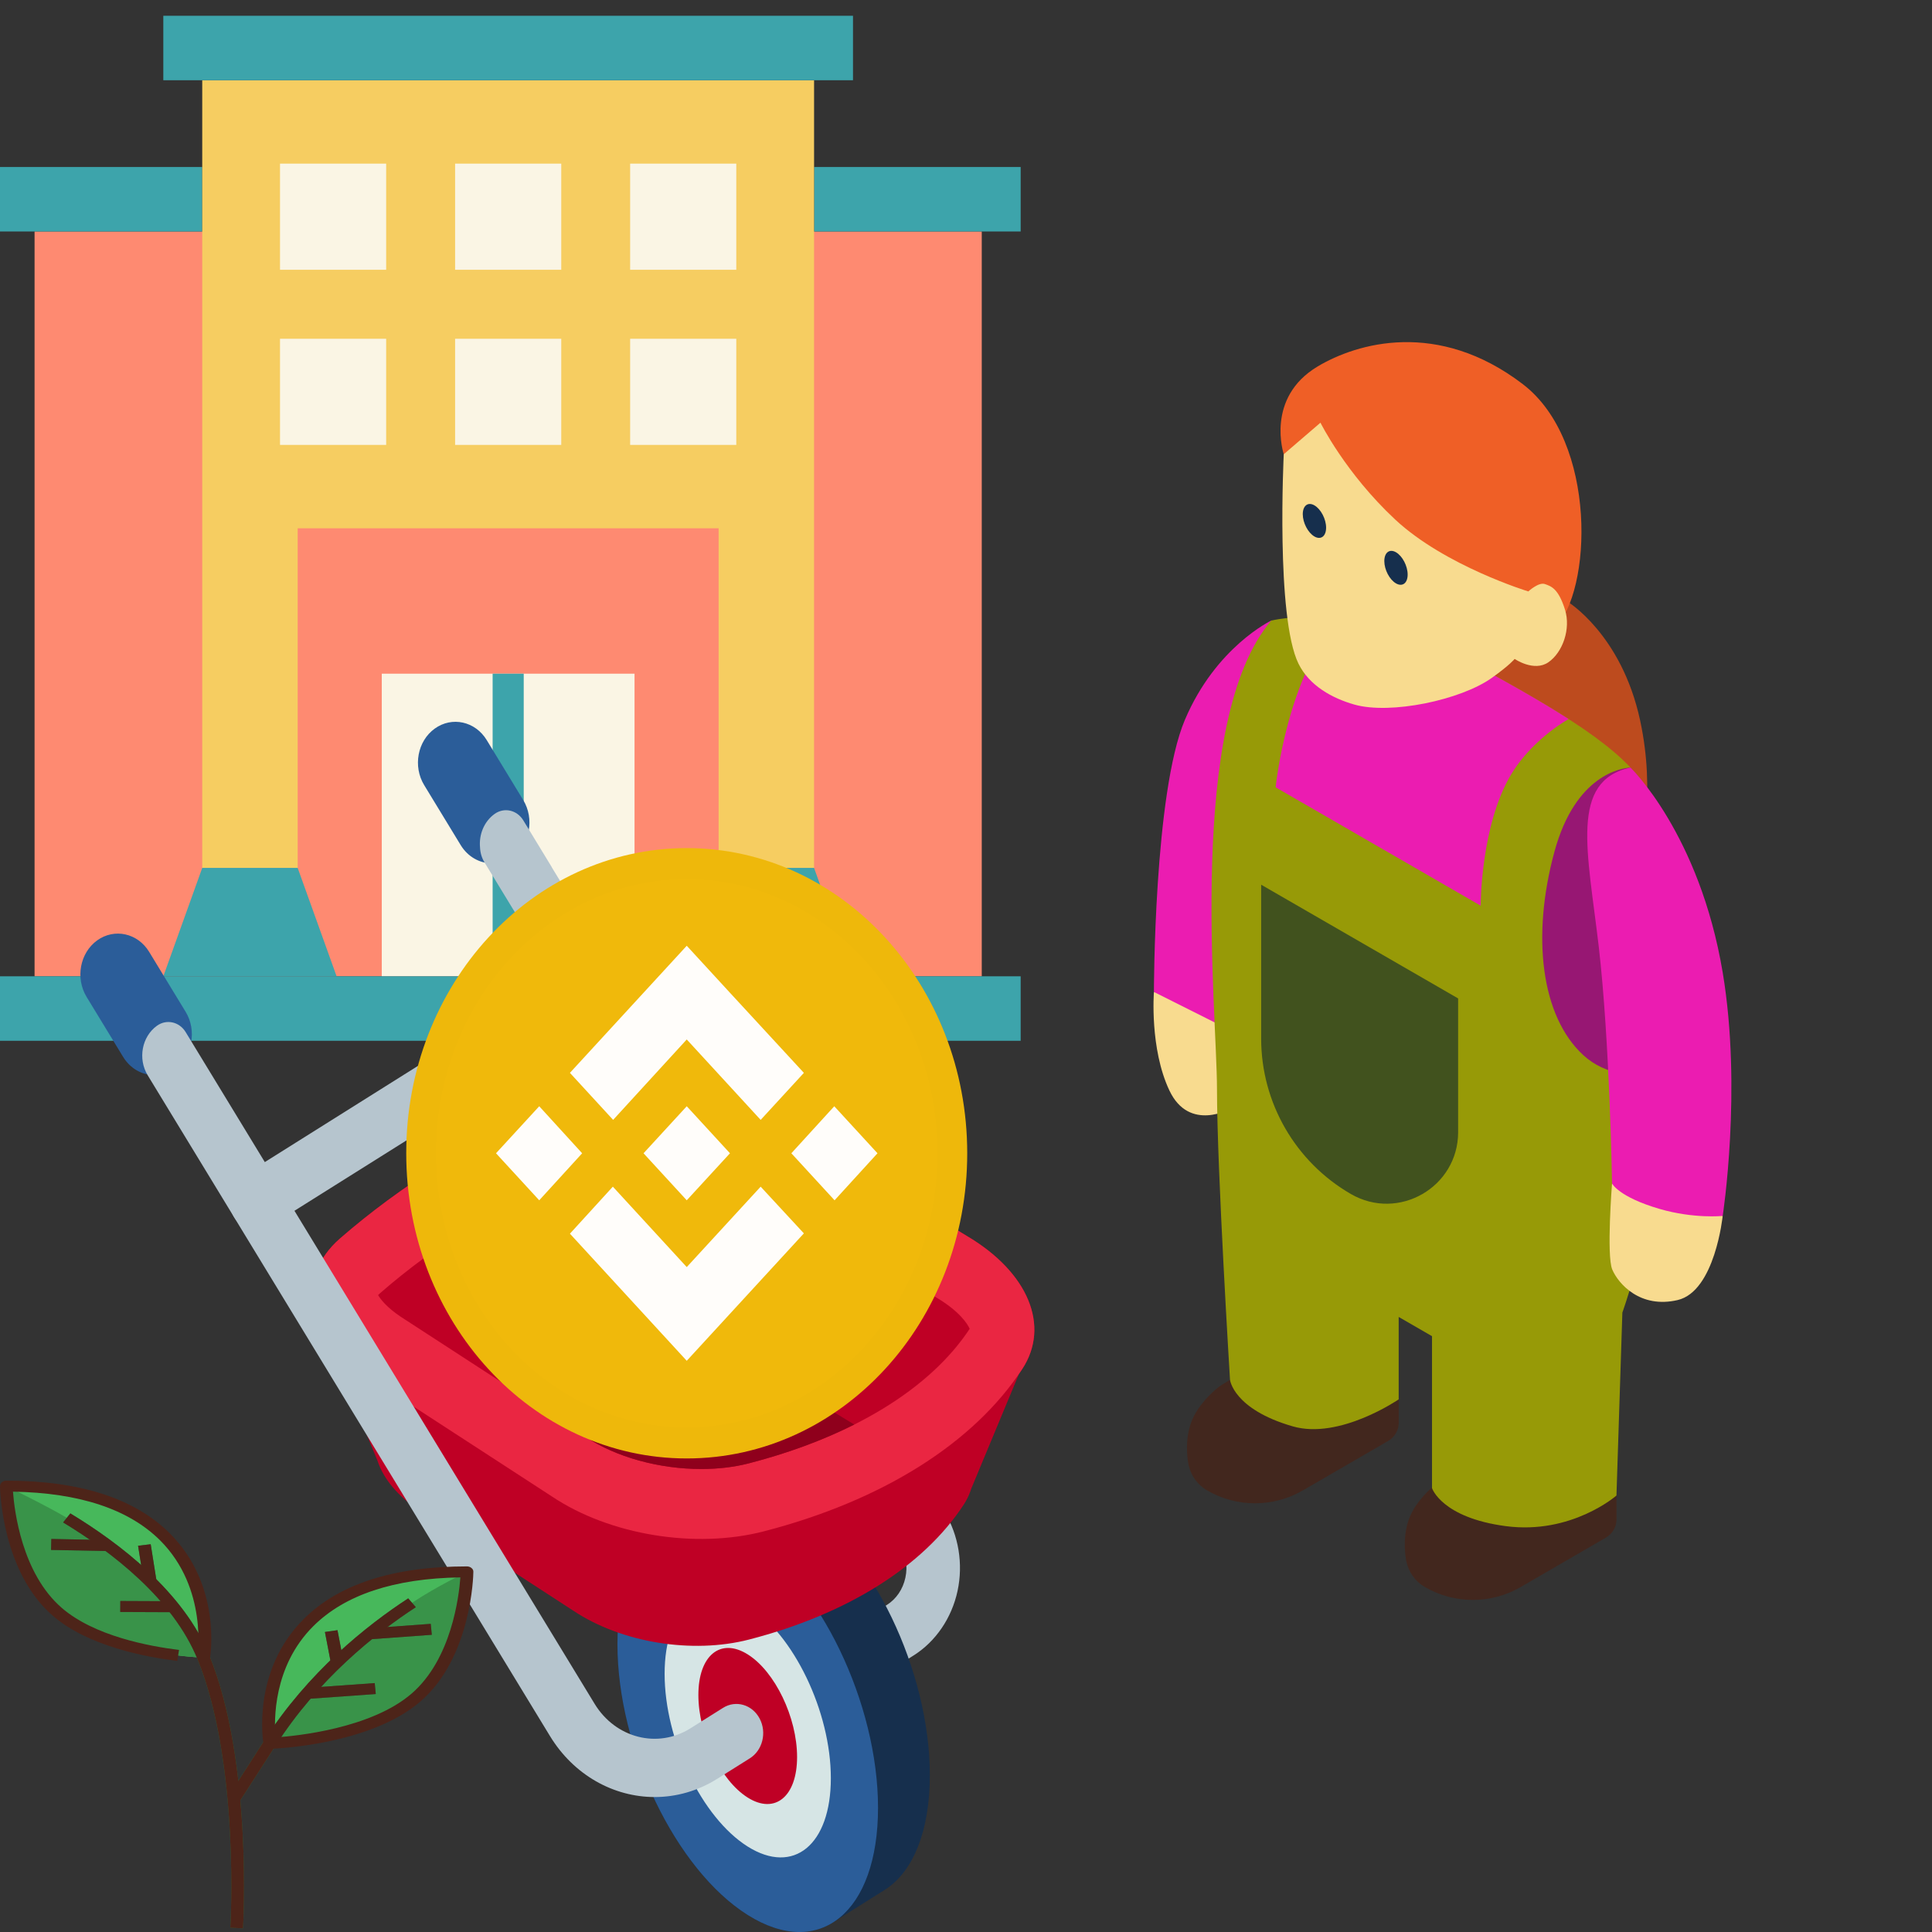 <svg width="192" height="192" viewBox="0 0 192 192" fill="none" xmlns="http://www.w3.org/2000/svg">
<rect x="0" y="0" width="192" height="192" fill="#333333" stroke="none"/>
<g clip-path="url(#clip0)">
<path d="M3.436 23.004H97.565V97.025H3.436V23.004Z" fill="#FE8A71"/>
<path d="M37.941 66.95H63.059V97.024H37.941V66.95Z" fill="#FAF5E4"/>
<path d="M80.904 16.597H101.434V23.004H80.904V16.597Z" fill="#3DA4AB"/>
<path d="M-0.432 16.597H20.098V23.004H-0.432V16.597Z" fill="#3DA4AB"/>
<path d="M20.098 7.975V86.253H29.584V52.5H71.416V86.253H80.902V7.975H20.098Z" fill="#F6CD61"/>
<path d="M45.228 33.665H55.777V44.214H45.228V33.665Z" fill="#FAF5E4"/>
<path d="M27.828 33.665H38.377V44.214H27.828V33.665Z" fill="#FAF5E4"/>
<path d="M62.623 33.665H73.172V44.214H62.623V33.665Z" fill="#FAF5E4"/>
<path d="M45.228 16.261H55.777V26.809H45.228V16.261Z" fill="#FAF5E4"/>
<path d="M27.828 16.261H38.377V26.809H27.828V16.261Z" fill="#FAF5E4"/>
<path d="M62.623 16.261H73.172V26.809H62.623V16.261Z" fill="#FAF5E4"/>
<path d="M16.23 97.025L20.098 86.253H29.584L33.452 97.025H16.23Z" fill="#3DA4AB"/>
<path d="M67.549 97.025L71.416 86.253H80.902L84.77 97.025H67.549Z" fill="#3DA4AB"/>
<path d="M-0.432 97.024H101.433V103.432H-0.432V97.024Z" fill="#3DA4AB"/>
<path d="M16.23 1.567H84.77V7.974H16.23V1.567Z" fill="#3DA4AB"/>
<path d="M48.957 66.95H52.047V97.024H48.957V66.95Z" fill="#3DA4AB"/>
<g clip-path="url(#clip1)">
<path d="M48.891 85.798C47.683 85.798 46.498 85.16 45.781 83.982L42.156 78.027C41.019 76.16 41.488 73.644 43.205 72.407C44.921 71.171 47.233 71.682 48.37 73.549L51.995 79.504C53.132 81.371 52.663 83.887 50.947 85.124C50.313 85.58 49.598 85.798 48.891 85.798Z" fill="#2B5D99"/>
<path d="M93.864 150.257L54.83 86.183L54.837 86.179L52.002 81.521C51.373 80.49 50.096 80.207 49.148 80.891C48.097 81.648 47.582 82.953 47.706 84.229C47.727 84.734 47.867 85.238 48.143 85.691L89.427 153.458C90.032 154.449 90.227 155.632 89.976 156.79C89.725 157.948 89.067 158.914 88.12 159.508L74.106 168.311C72.833 169.11 72.397 170.882 73.131 172.268C73.624 173.197 74.519 173.716 75.439 173.716C75.89 173.716 76.349 173.591 76.767 173.328L90.782 164.524C92.981 163.143 94.577 160.807 95.158 158.116C95.74 155.425 95.269 152.561 93.864 150.257Z" fill="#B6C5CE"/>
<path d="M15.345 106.845C14.136 106.845 12.951 106.208 12.234 105.03L8.608 99.075C7.472 97.207 7.942 94.691 9.657 93.454C11.374 92.219 13.687 92.73 14.823 94.596L18.448 100.551C19.585 102.418 19.115 104.934 17.399 106.171C16.766 106.627 16.052 106.845 15.345 106.845Z" fill="#2B5D99"/>
<path d="M92.407 176.42C92.407 166.047 86.609 153.995 79.459 149.504C76.098 147.393 73.037 147.327 70.735 148.928V148.926L65.641 152.129L65.642 152.13C63.014 153.916 61.361 157.855 61.361 163.394C61.361 173.767 67.158 185.817 74.308 190.31C77.45 192.281 80.328 192.468 82.569 191.178L82.569 191.18L88.085 187.711H88.08C90.734 185.939 92.407 181.988 92.407 176.42Z" fill="#162F4D"/>
<path d="M87.257 179.661C87.257 190.034 81.46 194.801 74.309 190.31C67.159 185.817 61.361 173.767 61.361 163.394C61.361 153.021 67.159 148.252 74.309 152.745C81.46 157.236 87.257 169.287 87.257 179.661Z" fill="#2B5D99"/>
<path d="M82.569 176.715C82.569 183.333 78.871 186.375 74.309 183.51C69.746 180.644 66.049 172.956 66.049 166.339C66.049 159.721 69.747 156.679 74.309 159.545C78.871 162.41 82.569 170.097 82.569 176.715Z" fill="#D6E5E5"/>
<path d="M79.213 174.608C79.213 178.537 77.019 180.344 74.309 178.642C71.6 176.941 69.404 172.376 69.404 168.446C69.404 164.516 71.6 162.711 74.309 164.412C77.019 166.113 79.213 170.678 79.213 174.608Z" fill="#BF0025"/>
<path d="M102.795 132.857L102.755 132.856C103.122 129.335 100.741 125.587 96.118 122.848L77.101 111.299C70.68 107.497 61.458 106.779 55.242 109.599C46.982 113.347 39.766 117.88 33.799 123.069C31.596 124.984 30.752 127.355 31.176 129.749H31.175L31.176 129.75C31.363 130.801 31.794 131.857 32.463 132.881L37.514 145.167C38.099 146.942 39.52 148.692 41.724 150.161L56.99 160.08C61.739 163.243 68.785 164.397 74.436 162.937C84.203 160.412 91.749 155.672 95.769 149.536C96.051 149.105 96.27 148.662 96.432 148.211L96.434 148.206C96.46 148.13 96.483 148.054 96.507 147.979L101.268 136.529C101.379 136.369 101.489 136.208 101.595 136.047C102.235 135.071 102.609 134.042 102.739 132.99L102.795 132.857Z" fill="#BF0025"/>
<path d="M33.799 123.069C29.308 126.973 30.45 132.766 36.505 136.798L54.89 148.744C60.61 152.555 69.096 153.944 75.901 152.186C87.665 149.145 96.754 143.436 101.594 136.046C104.395 131.772 102.182 126.441 96.117 122.848L77.099 111.299C70.68 107.497 61.457 106.779 55.241 109.599C46.981 113.347 39.765 117.88 33.799 123.069Z" fill="#EA2642"/>
<path d="M63.989 114.834C67.612 114.834 71.266 115.766 74.021 117.389L93.005 128.918L93.064 128.953C95.337 130.299 96.166 131.573 96.364 132.057C92.422 138.039 84.635 142.784 74.428 145.423C72.975 145.798 71.382 145.988 69.691 145.988C65.495 145.988 61.21 144.802 58.229 142.816L58.199 142.795L58.168 142.776L39.817 130.852C38.476 129.955 37.828 129.145 37.574 128.703C37.63 128.645 37.702 128.576 37.79 128.499C43.291 123.714 49.991 119.514 57.703 116.015C59.381 115.254 61.613 114.834 63.989 114.834Z" fill="#BF0025"/>
<path d="M58.197 142.796L58.227 142.816C61.209 144.802 65.494 145.988 69.69 145.988C71.38 145.988 72.973 145.798 74.425 145.423C78.288 144.424 81.803 143.124 84.896 141.569L74.019 134.964C71.265 133.34 67.61 132.41 63.987 132.41C61.612 132.41 59.379 132.829 57.701 133.59C55.019 134.807 52.463 136.11 50.033 137.492L58.166 142.776L58.197 142.796Z" fill="#8F001C"/>
<path d="M75.49 170.785C74.755 169.399 73.127 168.925 71.854 169.725L68.615 171.759C65.353 173.809 61.169 172.736 59.09 169.32L21.287 107.226L18.451 102.569C17.823 101.537 16.545 101.255 15.598 101.938C14.094 103.021 13.682 105.226 14.678 106.861L16.848 110.425L54.651 172.519C57.036 176.437 61.007 178.588 65.065 178.588C67.183 178.588 69.326 178.002 71.277 176.776L74.516 174.741C75.789 173.942 76.226 172.17 75.49 170.785Z" fill="#B6C5CE"/>
<path d="M25.483 122.253C24.563 122.253 23.668 121.734 23.176 120.804C22.44 119.42 22.876 117.648 24.15 116.848L57.683 95.784C58.957 94.984 60.586 95.459 61.32 96.844C62.055 98.229 61.619 100.001 60.346 100.8L26.812 121.865C26.393 122.128 25.935 122.253 25.483 122.253Z" fill="#B6C5CE"/>
<path d="M68.247 144.939C83.642 144.939 96.122 131.361 96.122 114.611C96.122 97.861 83.642 84.283 68.247 84.283C52.851 84.283 40.371 97.861 40.371 114.611C40.371 131.361 52.851 144.939 68.247 144.939Z" fill="#F0B90B"/>
<path d="M57.853 114.611L53.588 119.284L49.293 114.611L53.588 109.938L57.853 114.611ZM68.248 103.301L75.594 111.293L79.889 106.62L72.544 98.66L68.248 93.988L56.638 106.619L60.932 111.292L68.248 103.301ZM82.909 109.938L78.644 114.611L82.939 119.284L87.204 114.611L82.909 109.938ZM68.248 125.921L60.904 117.929L56.639 122.602L68.248 135.234L79.888 122.571L75.593 117.93L68.248 125.921ZM68.248 119.284L72.543 114.611L68.248 109.938L63.954 114.611L68.248 119.284Z" fill="#FFFDFA"/>
<g style="mix-blend-mode:multiply" opacity="0.1">
<g style="mix-blend-mode:multiply" opacity="0.1">
<path d="M68.246 143.37C82.845 143.37 94.68 130.494 94.68 114.611C94.68 98.727 82.845 85.851 68.246 85.851C53.647 85.851 41.812 98.727 41.812 114.611C41.812 130.494 53.647 143.37 68.246 143.37Z" stroke="#191326" stroke-width="3"/>
</g>
</g>
<path d="M26.81 173.252C26.81 173.252 23.902 156.213 46.41 156.213C46.41 156.213 46.284 164.427 41.352 168.697C36.421 172.968 26.81 173.252 26.81 173.252Z" fill="#47B85B"/>
<path d="M46.409 156.213C46.409 156.213 46.283 164.437 41.351 168.697C36.419 172.957 26.809 173.252 26.809 173.252C31.07 166.578 36.811 162.035 40.946 159.282C43.374 157.665 46.409 156.213 46.409 156.213Z" fill="#399349"/>
<path d="M20.233 164.732C20.233 164.732 23.142 147.693 0.633 147.693C0.633 147.693 0.759 155.907 5.691 160.178C10.623 164.448 20.233 164.732 20.233 164.732Z" fill="#47B85B"/>
<path d="M20.233 164.732C20.233 164.732 10.61 164.438 5.691 160.178C0.759 155.918 0.633 147.693 0.633 147.693C0.633 147.693 4.932 149.801 6.639 150.839C11.407 153.755 17.717 158.528 20.233 164.732Z" fill="#399349"/>
<path d="M24.152 191.635L22.888 191.58C22.9 191.416 23.849 175.294 19.638 164.918C17.184 158.856 11.014 154.171 6.271 151.298L6.992 150.402C11.886 153.362 18.259 158.223 20.826 164.558C25.126 175.131 24.165 191.471 24.152 191.635Z" fill="#2B6E37"/>
<path d="M5.101 152.939L10.754 153.051L10.725 154.144L5.072 154.031L5.101 152.939Z" fill="#2B6E37"/>
<path d="M14.976 153.466L15.552 157.092L14.299 157.241L13.723 153.615L14.976 153.466Z" fill="#2B6E37"/>
<path d="M11.955 159.104L17.203 159.127L17.197 160.219L11.949 160.197L11.955 159.104Z" fill="#2B6E37"/>
<path d="M23.799 179.052L22.699 178.516C23.812 176.791 25.001 174.934 26.253 172.979C30.603 166.185 36.432 161.543 40.567 158.845L41.326 159.719C37.292 162.351 31.602 166.884 27.365 173.514C26.113 175.469 24.912 177.326 23.799 179.052Z" fill="#2B6E37"/>
<path d="M42.806 161.375L42.912 162.464L36.772 162.911L36.666 161.822L42.806 161.375Z" fill="#2B6E37"/>
<path d="M33.538 162.007L34.125 165.055L32.878 165.234L32.291 162.186L33.538 162.007Z" fill="#2B6E37"/>
<path d="M37.24 167.263L37.344 168.352L30.586 168.832L30.482 167.743L37.24 167.263Z" fill="#2B6E37"/>
<path d="M17.615 165.06C14.492 164.678 8.738 163.597 5.235 160.56C0.19 156.191 0 148.043 0 147.705C0 147.563 0.063 147.421 0.177 147.311C0.291 147.202 0.468 147.147 0.632 147.147C7.941 147.147 13.404 148.917 16.882 152.39C22.029 157.546 20.916 164.514 20.865 164.809L19.613 164.645L20.233 164.722L19.613 164.645C19.626 164.58 20.688 157.862 15.921 153.089C12.797 149.976 7.878 148.349 1.29 148.24C1.429 150.129 2.175 156.355 6.133 159.785C9.37 162.592 14.833 163.608 17.792 163.968L17.615 165.06Z" fill="#4D2419"/>
<path d="M26.808 173.798C26.492 173.798 26.226 173.602 26.189 173.329C26.138 173.034 25.012 166.065 30.172 160.91C33.637 157.436 39.1 155.667 46.409 155.667C46.573 155.667 46.737 155.722 46.864 155.831C46.99 155.94 47.054 156.071 47.041 156.224C47.041 156.574 46.851 164.711 41.793 169.08C36.748 173.449 27.225 173.787 26.821 173.798H26.808ZM45.751 156.759C39.163 156.858 34.256 158.496 31.133 161.609C27.112 165.617 27.238 171.013 27.377 172.662C29.514 172.52 36.899 171.767 40.908 168.304C44.866 164.886 45.612 158.66 45.751 156.759Z" fill="#4D2419"/>
<path d="M24.152 191.635L22.888 191.58C22.9 191.416 23.849 175.294 19.638 164.918C17.184 158.856 11.014 154.171 6.271 151.298L6.992 150.402C11.886 153.362 18.259 158.223 20.826 164.558C25.126 175.131 24.165 191.471 24.152 191.635Z" fill="#4D2419"/>
<path d="M5.101 152.939L10.754 153.051L10.725 154.144L5.072 154.031L5.101 152.939Z" fill="#4D2419"/>
<path d="M14.976 153.466L15.552 157.092L14.299 157.241L13.723 153.615L14.976 153.466Z" fill="#4D2419"/>
<path d="M11.955 159.104L17.203 159.127L17.197 160.219L11.949 160.197L11.955 159.104Z" fill="#4D2419"/>
<path d="M23.799 179.052L22.699 178.516C23.812 176.791 25.001 174.934 26.253 172.979C30.603 166.185 36.432 161.543 40.567 158.845L41.326 159.719C37.292 162.351 31.602 166.884 27.365 173.514C26.113 175.469 24.912 177.326 23.799 179.052Z" fill="#4D2419"/>
<path d="M42.806 161.375L42.912 162.464L36.772 162.911L36.666 161.822L42.806 161.375Z" fill="#4D2419"/>
<path d="M33.538 162.007L34.125 165.055L32.878 165.234L32.291 162.186L33.538 162.007Z" fill="#4D2419"/>
<path d="M37.24 167.263L37.344 168.352L30.586 168.832L30.482 167.743L37.24 167.263Z" fill="#4D2419"/>
</g>
<g clip-path="url(#clip2)">
<path d="M155.752 59.768C155.752 59.768 161.138 63.013 162.989 71.572C164.592 78.983 162.989 84.475 162.989 84.475L144.91 74.037C144.91 74.037 146.536 59.035 155.752 59.768Z" fill="#BD4B1E"/>
<path d="M127.578 45.14C127.578 45.14 125.718 39.539 130.952 36.415C134.848 34.089 142.891 31.723 151.333 38.175C158.789 43.874 158.224 58.849 154.484 62.442C150.746 66.034 127.578 45.14 127.578 45.14Z" fill="#EF5F26"/>
<path d="M140.009 150.995C140.642 149.232 142.239 147.861 142.659 147.517C143.368 146.939 148.077 144.333 148.077 144.333L160.648 148.625V150.988C160.648 151.728 160.258 152.413 159.62 152.79L151.102 157.73C148.17 159.423 144.558 159.423 141.626 157.73C140.609 157.144 139.995 156.211 139.772 155.205L139.768 155.203C139.768 155.203 139.277 153.037 140.009 150.995Z" fill="#42271E"/>
<path d="M118.364 141.391C118.998 139.627 120.594 138.256 121.015 137.913C121.722 137.335 126.433 134.729 126.433 134.729L139.004 139.02V141.383C139.004 142.123 138.613 142.809 137.975 143.186L129.457 148.126C126.525 149.819 122.913 149.819 119.98 148.126C118.964 147.539 118.35 146.607 118.127 145.601L118.122 145.599C118.122 145.599 117.632 143.433 118.364 141.391Z" fill="#42271E"/>
<path d="M114.675 98.579C114.675 98.579 114.236 104.196 116.215 108.375C118.194 112.554 122.342 110.159 122.342 110.159L121.824 99.357L114.675 98.579Z" fill="#F8DB8F"/>
<path d="M126.332 61.674C126.332 61.674 120.833 64.277 117.754 71.534C114.675 78.793 114.675 98.579 114.675 98.579L122.661 102.584L126.332 61.674Z" fill="#EB1CB1"/>
<path d="M126.332 61.675C126.332 61.675 134.517 59.597 144.953 65.194C155.388 70.79 161.521 74.578 163.722 78.537C165.921 82.495 165.632 110.477 164.601 116.953C163.428 124.321 161.229 130.442 161.229 130.442L160.642 148.624C160.642 148.624 156.182 152.53 149.645 151.666C143.267 150.824 142.313 147.892 142.313 147.892V132.789L138.999 130.875V139.067C138.999 139.067 133.142 143.096 128.482 141.753C122.565 140.047 122.237 137.126 122.237 137.126C122.237 137.126 120.943 116.183 120.943 108.266C120.943 100.347 117.863 71.608 126.332 61.675Z" fill="#979A07"/>
<path d="M144.954 65.194C149.354 67.554 152.986 69.591 155.885 71.457C153.786 72.681 151.552 74.675 150.196 76.924C147.138 81.991 147.146 90.005 147.146 90.005L126.772 78.243C126.772 78.243 127.922 66.858 133.24 61.46C136.419 61.806 140.478 62.793 144.954 65.194Z" fill="#EB1CB1"/>
<path d="M127.578 45.141C127.578 45.141 126.772 61.343 129.045 65.961C130.12 68.148 132.399 69.392 134.587 70.017C138.18 71.043 145.173 69.567 148.253 67.368C150.067 66.072 150.525 65.484 150.525 65.484C150.525 65.484 152.45 66.804 153.879 65.814C155.309 64.825 156.121 62.483 155.529 60.591C154.869 58.483 154.155 58.263 153.531 58.043C152.908 57.824 151.882 58.776 151.882 58.776C151.882 58.776 143.598 56.247 138.649 51.628C133.7 47.009 131.226 42.006 131.226 42.006L127.578 45.141Z" fill="#F8DB8F"/>
<path d="M144.908 99.223L125.333 87.921V103.212C125.333 109.586 128.734 115.475 134.254 118.663C138.989 121.397 144.908 117.979 144.908 112.51V99.223Z" fill="#41521E"/>
<path d="M162.032 76.278C162.739 77.034 163.302 77.782 163.722 78.536C165.251 81.29 165.578 95.673 165.287 106.351C162.587 107.168 159.54 106.879 157.342 104.856C153.164 101.007 152.174 93.089 154.483 84.622C156.575 76.953 161.181 76.328 162.032 76.278Z" fill="#971773"/>
<path d="M171.199 120.838C171.199 120.838 170.441 128.322 166.727 129.197C162.988 130.076 160.811 127.556 160.224 126.163C159.638 124.771 160.202 117.612 160.202 117.612L171.199 120.838Z" fill="#F8DB8F"/>
<path d="M162.032 76.278C162.032 76.278 168.891 82.862 171.2 96.644C173.145 108.259 171.2 120.838 171.2 120.838C171.2 120.838 168.337 121.134 164.931 120.142C160.859 118.956 160.203 117.613 160.203 117.613C160.203 117.613 159.983 103.537 158.883 94.079C157.783 84.622 155.945 77.612 162.032 76.278Z" fill="#EB1CB1"/>
<path d="M129.468 51.1C129.468 51.954 129.988 52.946 130.627 53.316C131.268 53.686 131.787 53.293 131.787 52.439C131.787 51.585 131.268 50.593 130.627 50.223C129.988 49.854 129.468 50.246 129.468 51.1Z" fill="#162F4D"/>
<path d="M137.572 55.761C137.572 56.615 138.091 57.607 138.731 57.976C139.372 58.346 139.891 57.954 139.891 57.1C139.891 56.246 139.372 55.254 138.731 54.884C138.091 54.514 137.572 54.907 137.572 55.761Z" fill="#162F4D"/>
</g>
</g>
<defs>
<clipPath id="clip0">
<rect width="192" height="192" fill="white"/>
</clipPath>
<clipPath id="clip1">
<rect width="125" height="125" fill="white" transform="translate(0 67)"/>
</clipPath>
<clipPath id="clip2">
<rect width="125" height="125" fill="white" transform="matrix(-1 0 0 1 206 34)"/>
</clipPath>
</defs>
</svg>

